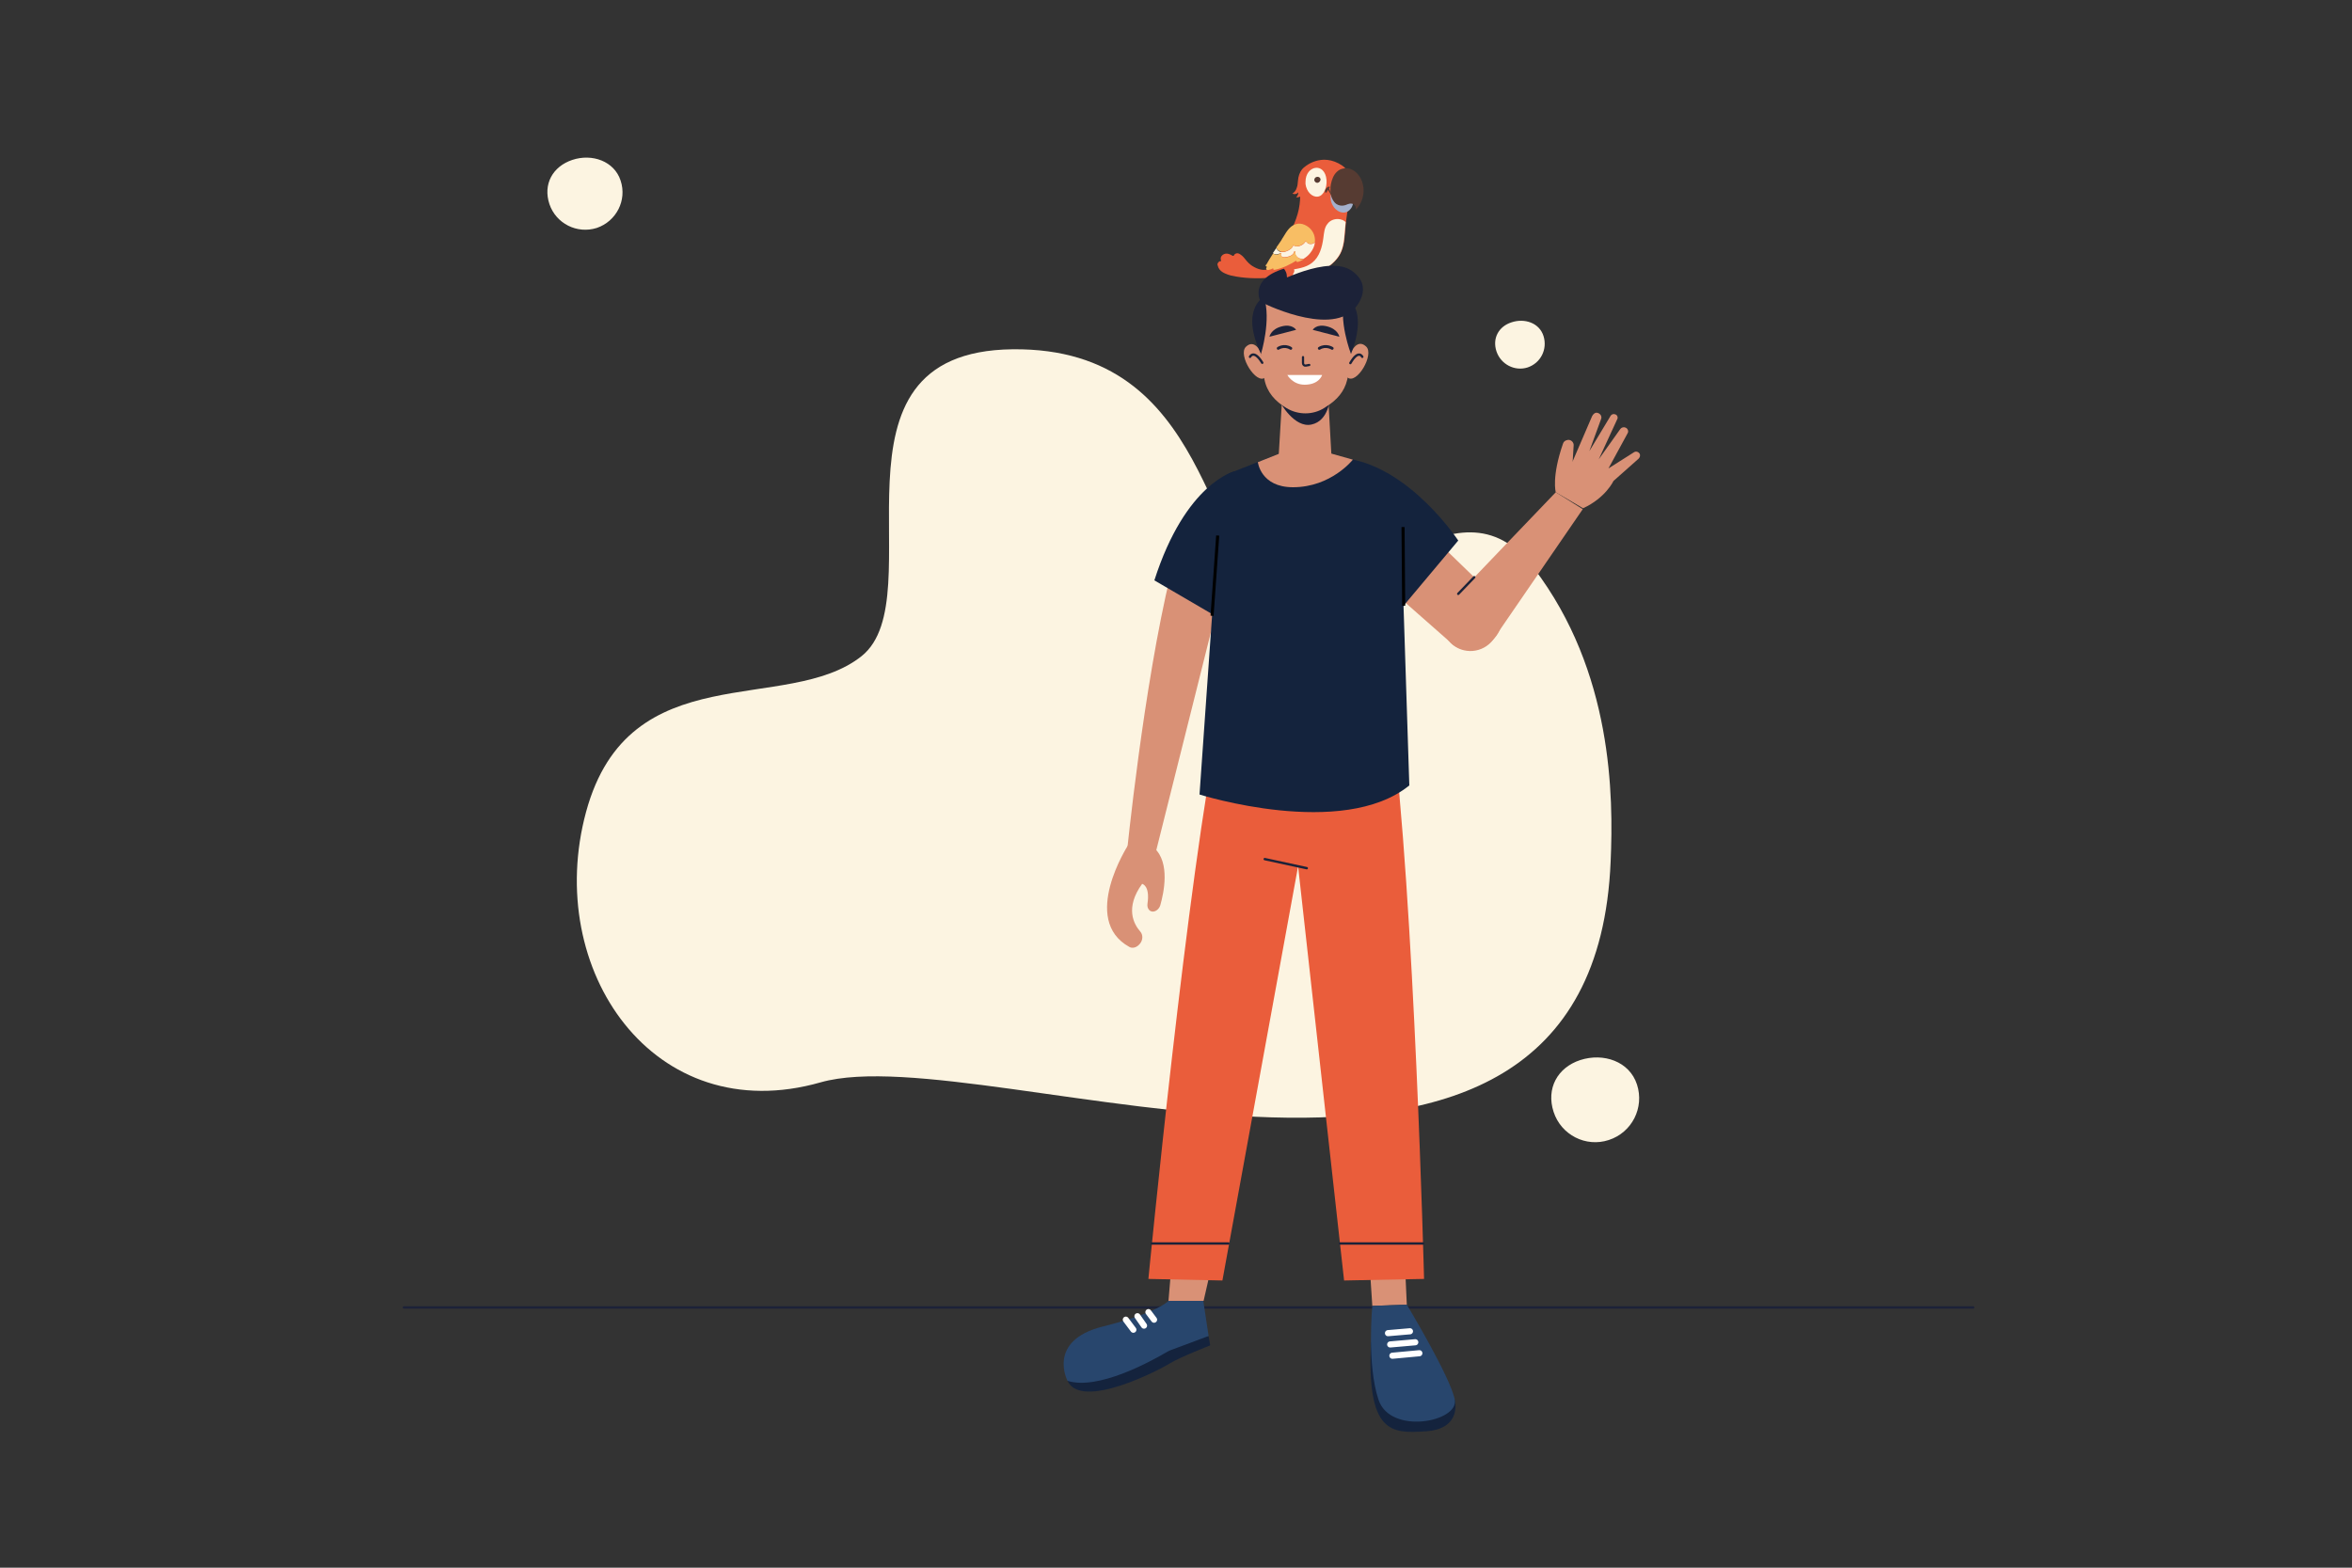 <?xml version="1.0" encoding="utf-8"?>
<!-- Generator: Adobe Illustrator 27.0.0, SVG Export Plug-In . SVG Version: 6.00 Build 0)  -->
<svg version="1.1" id="Layer_1" xmlns="http://www.w3.org/2000/svg" xmlns:xlink="http://www.w3.org/1999/xlink" x="0px" y="0px"
	 viewBox="0 0 750 500" style="enable-background:new 0 0 750 500;" xml:space="preserve">
<rect x="0" y="0" width="750" height="500" fill="#333333" stroke="none"/>
<style type="text/css">
	.st0{fill:#FCF4E1;}
	.st1{fill:none;stroke:#1C2238;stroke-width:0.762;stroke-linecap:round;stroke-linejoin:round;stroke-miterlimit:10;}
	.st2{fill:#EA5D3B;}
	.st3{fill:#563B32;}
	.st4{fill:#A5B0CB;}
	.st5{fill:#F8BE64;}
	.st6{fill:#14233D;}
	.st7{fill:#D99176;}
	.st8{fill:#28466D;}
	.st9{fill:none;stroke:#FFFFFF;stroke-width:1.954;stroke-linecap:round;stroke-linejoin:round;stroke-miterlimit:10;}
	.st10{fill:none;stroke:#000000;stroke-width:0.977;stroke-miterlimit:10;}
	.st11{fill:#1C2238;}
	.st12{fill:none;stroke:#1C2238;stroke-width:0.708;stroke-linecap:round;stroke-linejoin:round;stroke-miterlimit:10;}
	.st13{fill:#FFFFFF;}
	.st14{fill:none;stroke:#1C2238;stroke-width:0.922;stroke-linecap:round;stroke-linejoin:round;stroke-miterlimit:10;}
</style>
<g id="OBJECTS">
	<g>
		<path class="st0" d="M495.4,354.6c-2.4-7.4,1.2-14.1,8.5-16.5c7.4-2.4,15.7,0.4,18.1,7.8s-1.6,15.3-9,17.7
			C505.7,366,497.8,362,495.4,354.6z"/>
		<path class="st0" d="M477.2,112.1c-1.4-4.2,0.7-8,4.8-9.3c4.2-1.4,8.9,0.2,10.2,4.4s-0.9,8.6-5.1,10
			C483,118.5,478.6,116.2,477.2,112.1z"/>
		<path class="st0" d="M175.2,65.1c-2.1-6.3,1-12,7.3-14.1c6.3-2.1,13.4,0.4,15.4,6.6c2.1,6.3-1.4,13-7.6,15.1
			C184,74.7,177.3,71.3,175.2,65.1z"/>
		<path class="st0" d="M513.6,274.7c0.9-20.8,0.7-60.4-24.5-93.5c-25.2-33.1-58.3,17.3-82,7.9s-20.1-78.4-84.2-77.7
			c-64,0.7-24.5,79.1-48.2,97.9s-74.1-0.7-87.8,49.6c-13.7,50.4,21.6,101.5,74.8,86.3C315,330.1,507.9,413.6,513.6,274.7z"/>
	</g>
	<line class="st1" x1="128.8" y1="417" x2="629.2" y2="417"/>
	<g>
		<g>
			<g>
				<g>
					<path class="st2" d="M420.6,83.7l0.3-0.1c1.1-0.3,2.1,0.8,1.6,1.8c0,0,0,0,0,0c-0.2,0.4-0.4,0.7-0.4,1.1c0,0.4,0.3,0.7,0.5,0.9
						c-0.2,0.2-0.6,0.3-0.9,0.3c-0.3,0-0.6-0.2-0.9-0.4c-0.6-0.4-1-0.9-1.2-1.6c-0.1-0.4-0.1-0.8,0-1.2
						C419.9,84.2,420.2,83.9,420.6,83.7z"/>
				</g>
				<g>
					<path class="st3" d="M424.8,86.9c0.5,0,1.1,0,1.6,0.1s1.1,0.3,1.5,0.7c-1.7,0.1-3.5,0.2-5.2,0.3l-0.9-0.6
						C422.8,87,423.8,87,424.8,86.9z"/>
				</g>
				<g>
					<path class="st3" d="M417.1,87.7c0.1-0.1,0.3-0.1,0.4-0.2c1.4-0.4,3-0.3,4.4-0.1l0.2,0c1.5-0.4,3.2,0.1,4.4,1.1
						c-1.7,0.2-3.4-0.2-5.1-0.3c-1.5-0.1-3,0.1-4.5-0.1C416.8,87.9,416.9,87.8,417.1,87.7z"/>
				</g>
			</g>
			<g>
				<g>
					<path class="st2" d="M388.5,85.3c0.4,0.9,1.2,1.5,2.1,1.9c0.6,0.3,1.3,0.5,2,0.7c4.1,0.9,8.2,1,12.4,0.7
						c2.7-0.2,5.3-0.5,7.9-0.8c2.6-0.3,5.3-0.2,7.8-1.2c2.5-1,4.7-2.6,6.2-4.8c1.5-2.2,1.8-4.9,2-7.6c0.1-1.1,0.2-2.3,0.3-3.4
						c0.2-1.8,0.5-3.6,0.8-5.3L430,65c0.4-2.2,1.1-4.3,0.9-6.5c-0.2-2.2-1.1-4.5-2.9-5.7c-6.6-4.4-12.1,0.3-12.8,1.2
						c-0.8,1-1.2,2.3-1.3,3.6c-0.1,0.8-0.1,1.6-0.4,2.3c-0.2,0.7-0.7,1.5-1.4,1.8c0.6,0.4,1.5,0.2,1.9-0.4c0,0.6-0.2,1.2-0.7,1.6
						c0.4,0.1,0.9,0,1.3-0.2c0,0.9-0.1,1.7-0.2,2.6c-0.5,4-2.4,7.7-4.2,11.3c-1,2-2,4-3,6c-0.6,1.2-1.2,2.4-2.3,3
						c-1.7,1-3.9,0.3-5.6-0.8c-0.1-0.1-0.2-0.1-0.3-0.2c-0.5-0.4-1-0.8-1.4-1.3c-0.6-0.7-1.2-1.6-2-2.1c-0.4-0.3-0.9-0.5-1.3-0.4
						c-0.4,0.1-0.8,0.4-0.9,0.8c-0.1,0-0.2,0-0.3,0c-0.5-0.3-1.1-0.6-1.7-0.7c-0.7-0.1-1.5,0.2-1.9,0.8c-0.3,0.4-0.3,1-0.1,1.5
						c0,0,0,0,0,0c0,0,0,0.1-0.1,0.1c-0.2,0-0.3,0-0.5,0.1c-0.3,0.2-0.5,0.5-0.6,0.9C388.3,84.6,388.4,84.9,388.5,85.3z"/>
				</g>
				<g>
					<path class="st0" d="M404.9,88.6c2.7-0.2,5.3-0.5,7.9-0.8c2.6-0.3,5.3-0.2,7.8-1.2c2.5-1,4.7-2.6,6.2-4.8
						c1.5-2.2,1.8-4.9,2-7.6c0.1-1.1,0.2-2.3,0.3-3.4c-0.4-0.3-0.8-0.6-1.2-0.7c-1.6-0.6-3.6-0.1-4.6,1.3c-1,1.2-1.1,2.9-1.3,4.4
						c-0.4,3-1.2,6.1-3.6,8c-2.1,1.7-4.9,1.9-7.5,2.4C408.8,86.5,406.5,87.2,404.9,88.6z"/>
				</g>
				<path class="st0" d="M416.3,58c0,0.2,0,0.5,0,0.7c0.3,2.4,2.1,4.3,4,4c1.8-0.3,2.9-2.9,2.7-5.3C422.5,51.6,416.3,52.7,416.3,58z
					"/>
				<g>
					<g>
						<path class="st4" d="M424.6,64.7c0.4,1,1,1.9,1.8,2.4c0.6,0.5,1.4,0.7,2.1,0.7c0.8,0,1.6-0.4,2.2-1.2c0.4-0.5,0.6-1,0.8-1.7
							c-0.4-0.2-0.9-0.2-1.3-0.1c-0.5,0.1-1,0.4-1.5,0.5c-0.8,0.2-1.7,0.1-2.5-0.4c-0.9-0.6-1.5-1.7-1.8-2.9c0,0,0-0.1,0-0.1
							C424.2,62.9,424.3,63.9,424.6,64.7z"/>
					</g>
					<g>
						<g>
							<path class="st3" d="M424.4,62.1c0,0,0,0.1,0,0.1c0.3,1.2,0.9,2.3,1.8,2.9c0.8,0.5,1.7,0.6,2.5,0.4c0.5-0.1,1-0.4,1.5-0.5
								c0.4-0.1,0.9-0.1,1.3,0.1c0.1,0,0.1,0.1,0.2,0.1c0.5,0.3,0.8,1.1,0.6,1.7c1.4-1.3,2.3-3.3,2.5-5.5c0-0.4,0-0.8,0-1.2
								c0-0.3,0-0.5-0.1-0.8c-0.5-3.5-3.3-6.1-6-5.7c-0.9,0.1-1.7,0.4-2.4,1.1c-1,0.9-1.6,2.4-1.9,3.9
								C424.2,59.7,424.2,60.9,424.4,62.1z"/>
						</g>
						<path class="st3" d="M422.5,61.2c0-0.7,0.4-1.3,1-1.6c0,0,0,0,0.1,0c0.1,0,0.1-0.1,0.2-0.1c0,0,0,0,0,0c0.1,0,0.2,0,0.2,0.2
							c0,0.1,0,0.2,0,0.2c0,0.1-0.1,0.2-0.2,0.2c0,0,0,0,0,0c0.1,0.2,0.2,0.4,0.2,0.5c0.1,0.3,0.2,0.5,0.4,0.8
							c0.2,0.3,0.4,0.7,0.6,1c0.4,0.6,0.8,1.1,1.3,1.6c0.1,0.1-0.1,0.4-0.2,0.2c-0.3-0.4-0.6-0.7-0.9-1.1c0,0-0.1,0-0.1-0.1
							c-0.1-0.1-0.2-0.3-0.3-0.4c-0.2-0.3-0.5-0.7-0.7-1c-0.1-0.2-0.3-0.5-0.4-0.7c-0.1-0.1-0.2-0.3-0.2-0.4
							c-0.2,0.3-0.4,0.6-0.5,0.9C422.7,61.4,422.5,61.4,422.5,61.2z"/>
					</g>
				</g>
				<g>
					<g>
						<path class="st0" d="M405.9,80.7c0.2,0.2,0.4,0.4,0.7,0.4c0.6,0.1,1.2-0.1,1.8-0.4c0.1-0.1,0.2,0.1,0.1,0.2
							c-0.3,0.4,0.1,0.9,0.4,1c0.5,0.2,1.1,0.1,1.6,0c1-0.2,2-0.7,2.2-1.7c0.1-0.2,0.3-0.1,0.3,0.1c-0.2,0.8,0.4,1.6,1.1,2
							c0.5,0.2,1,0.3,1.5,0.3c0.8-0.5,1.6-1.1,2.2-1.9c0.8-1,1.4-2.2,1.5-3.4c-0.2,0.2-0.4,0.3-0.6,0.4c-0.5,0.2-1,0.2-1.5,0
							c-0.3-0.2-0.6-0.5-0.8-0.8c-0.4,0.7-1,1.2-1.8,1.5c-0.7,0.3-1.6,0.3-2.2-0.2c-0.2,1-1.4,1.7-2.3,2c-1,0.4-2.3,0.3-2.9-0.7
							c-0.1-0.1-0.2-0.3-0.2-0.4C406.6,79.6,406.3,80.2,405.9,80.7z"/>
					</g>
					<g>
						<path class="st5" d="M407,79c0,0.2,0.1,0.3,0.2,0.4c0.6,1,2,1,2.9,0.7c0.9-0.3,2.1-1,2.3-2c0.5,0.6,1.5,0.5,2.2,0.2
							c0.7-0.3,1.4-0.8,1.8-1.5c0.1,0.4,0.4,0.7,0.8,0.8c0.5,0.2,1,0.2,1.5,0c0.2-0.1,0.4-0.2,0.6-0.4c0-0.2,0-0.3,0-0.5
							c0-0.1,0-0.3,0-0.4c-0.1-2-1.4-3.8-3.3-4.6c-0.9-0.4-1.9-0.5-2.8-0.2c-2,0.6-3,2.5-4,4.1c-0.2,0.3-0.4,0.6-0.6,1
							c-0.1,0.1-0.1,0.2-0.2,0.3c-0.4,0.5-0.7,1.1-1.1,1.6c0,0-0.1,0.1-0.1,0.1v0C407.1,78.8,407,78.9,407,79z"/>
						<path class="st5" d="M403.6,84.8c0.1,0.2,0.3,0.3,0.4,0.3c0,0,0,0,0.1,0c-0.1,0-0.2,0.1-0.2,0.2c-0.2,0.2-0.2,0.5,0,0.7
							c0.2,0.2,0.4,0.1,0.6,0.1c0.6-0.1,1.1-0.3,1.6-0.6c-0.2,0.1-0.1,0.4,0,0.5c0.2,0.1,0.4,0.1,0.6,0c2.4-0.5,4.6-1.6,6.7-2.9
							c-0.1,0.1-0.1,0.3,0.1,0.4c0.2,0.1,0.3,0,0.5,0c0.4-0.1,0.8-0.3,1.2-0.5c0.2-0.1,0.4-0.2,0.5-0.3c-0.5,0.1-1,0-1.5-0.3
							c-0.7-0.4-1.2-1.2-1.1-2c0-0.2-0.2-0.3-0.3-0.1c-0.3,1-1.3,1.5-2.2,1.7c-0.5,0.1-1.1,0.2-1.6,0c-0.4-0.1-0.7-0.6-0.4-1
							c0.1-0.1,0-0.3-0.1-0.2c-0.5,0.2-1.2,0.5-1.8,0.4c-0.3-0.1-0.5-0.2-0.7-0.4c-0.1,0.1-0.1,0.2-0.2,0.3c-0.7,1.1-1.4,2.2-2,3.3
							C403.6,84.5,403.5,84.7,403.6,84.8z"/>
					</g>
				</g>
				<path class="st3" d="M419.1,57.4c0,0,0,0.1,0,0.1c0.1,0.5,0.6,0.9,1.1,0.8c0.5-0.1,0.9-0.6,0.9-1.1
					C420.9,56,419.1,56.2,419.1,57.4z"/>
			</g>
			<g>
				<g>
					<path class="st2" d="M410.7,85.2l0.3-0.1c1.1-0.3,2.1,0.8,1.6,1.8c0,0,0,0,0,0c-0.2,0.4-0.4,0.7-0.4,1.1c0,0.4,0.3,0.7,0.5,0.9
						c-0.2,0.2-0.6,0.3-0.9,0.3s-0.6-0.2-0.9-0.4c-0.6-0.4-1-0.9-1.2-1.6c-0.1-0.4-0.1-0.8,0-1.2C409.9,85.6,410.2,85.3,410.7,85.2z
						"/>
				</g>
				<g>
					<path class="st3" d="M414.9,88.3c0.5,0,1.1,0,1.6,0.1s1.1,0.3,1.5,0.7c-1.7,0.1-3.5,0.2-5.2,0.3l-0.9-0.6
						C412.8,88.4,413.8,88.4,414.9,88.3z"/>
				</g>
				<g>
					<path class="st3" d="M407.1,89.1c0.1-0.1,0.3-0.1,0.4-0.2c1.4-0.4,3-0.3,4.4-0.1l0.2,0c1.5-0.4,3.2,0.1,4.4,1.1
						c-1.7,0.2-3.4-0.2-5.1-0.3c-1.5-0.1-3,0.1-4.5-0.1C406.9,89.3,407,89.2,407.1,89.1z"/>
				</g>
			</g>
		</g>
		<g>
			<g>
				<g>
					<g>
						<g>
							<path class="st6" d="M385.4,426.2l0.5,2.9c0,0-9.5,3.7-12.8,5.7c-3.3,2.1-28.3,15.1-32.7,5.6l31.4-13.5L385.4,426.2z"/>
							<path class="st7" d="M387.9,395.4c0.3,0.8-4.1,19.5-4.1,19.5h-11.2l1.8-21.4L387.9,395.4z"/>
							<path class="st8" d="M383.7,414.9l1.7,11.2l-11.5,4.3c-0.9,0.3-1.7,0.7-2.5,1.2c-4.5,2.6-21.3,11.9-31,8.8
								c0,0-6.7-12.8,11.2-17.3c17.9-4.5,21-8.2,21-8.2L383.7,414.9L383.7,414.9z"/>
						</g>
						<g>
							<g>
								<line class="st9" x1="361.4" y1="424.1" x2="359" y2="420.9"/>
								<line class="st9" x1="364.8" y1="422.8" x2="362.7" y2="419.8"/>
								<line class="st9" x1="368" y1="420.9" x2="366.2" y2="418.5"/>
							</g>
						</g>
					</g>
					<g>
						<path class="st2" d="M388.9,229.8c-10.1,48-22.7,178.1-22.7,178.1l23.6,0.5l31.4-171.9C421.1,236.6,390.6,221.7,388.9,229.8z"
							/>
						<line class="st1" x1="367.3" y1="396.6" x2="391.7" y2="396.6"/>
					</g>
				</g>
				<g>
					<g>
						<path class="st6" d="M463.9,446.5c0,0,2.5,9.2-9.2,10c-10.9,0.7-19,1-17.5-28.5L463.9,446.5z"/>
						<polygon class="st7" points="447.3,387.7 448.6,416.1 437.6,416.5 435.4,383 						"/>
						<path class="st8" d="M448.6,416.1c0,0,14.1,23.4,15.3,30.4c1.2,7-20.5,11.2-24.3,0c-3.8-11.2-2-30-2-30L448.6,416.1z"/>
						<g>
							<g>
								<line class="st9" x1="452.6" y1="431.6" x2="444" y2="432.4"/>
								<line class="st9" x1="451.3" y1="428.1" x2="443.3" y2="428.8"/>
								<line class="st9" x1="449.6" y1="424.6" x2="442.6" y2="425.2"/>
							</g>
						</g>
					</g>
					<g>
						<path class="st2" d="M443.7,229.8c7.3,56.2,10.4,178.1,10.4,178.1l-25.5,0.5L409.9,240C409.9,240,442.6,221.5,443.7,229.8z"/>
						<line class="st1" x1="416.7" y1="276.9" x2="403.3" y2="274"/>
						<line class="st1" x1="427.3" y1="396.6" x2="453.8" y2="396.6"/>
					</g>
				</g>
			</g>
			<g>
				<g>
					<g>
						<path class="st7" d="M454.8,169.3l21.8,21.1c3.6,4.1,3.2,10.3-0.8,13.9l0,0c-4,3.6-9.9,4.3-13.6,0.3l-22.6-19.9L454.8,169.3z"
							/>
						<g>
							<g>
								<path class="st7" d="M496.1,157l-34,35.5c-3.5,3.9-2.9,9.9,1.2,13.2l0,0c4.3,3.4,10.6,2.2,13.4-2.5l28-40.8L496.1,157z"/>
								<path class="st7" d="M496.1,157c0,0-1.4-4.8,2.3-15.5c0.2-0.7,0.8-1.1,1.6-1.2l0,0c1-0.1,1.9,0.8,1.8,1.8l-0.3,4.9l3.3,15.1
									L496.1,157z"/>
								<path class="st7" d="M501.5,147.1l6.2-14.4c0.3-0.6,1-1.3,1.8-1l0,0c0.9,0.3,1.3,1.1,1.1,1.8l-3.8,10.4l6.8-11.3
									c0.3-0.5,1-0.7,1.6-0.4l0,0c0.6,0.3,0.8,1,0.5,1.5l-5.9,12.8l6.9-9.7c0.4-0.5,1.1-0.7,1.7-0.4l0,0c0.7,0.3,1,1.2,0.6,1.8
									l-6.1,11.2l8.2-5.2c0.7-0.4,1.5,0,1.8,0.6l0,0c0.2,0.5,0,1.1-0.4,1.5l-8,7.1c0,0-2.5,5.4-9.7,8.7l-5.9-7.7L501.5,147.1z"/>
							</g>
							<line class="st1" x1="470.1" y1="184.1" x2="465" y2="189.4"/>
						</g>
					</g>
					<path class="st6" d="M429.8,146.3c20,3,35.2,26.1,35.2,26.1l-19.2,22.9l-14.4-24.4L429.8,146.3z"/>
				</g>
				<g>
					<g>
						<path class="st7" d="M389.4,188.6L368,274l-8.7-1.6c0,0,5.3-53.3,14-89.3L389.4,188.6z"/>
						<path class="st7" d="M359.7,269.6c0,0-15.3,23.7,0.4,32.4c1,0.6,2.4,0.2,3.3-0.9l0.1-0.1c1-1.2,1-2.9,0.1-3.9
							c-2.1-2.4-4.9-7.6,0.6-15.2c0,0,2.6,0.5,1.7,6.4c-0.2,1.5,0.8,2.7,2.1,2.4l0,0c0.9-0.2,1.7-1,2-2c1.1-3.9,3.2-13.5-1.9-18.2
							L359.7,269.6z"/>
					</g>
					<path class="st6" d="M393.7,150.3c0,0-15.6,3.6-25.6,34.8l25,14.6l5.9-20.8L393.7,150.3z"/>
				</g>
				<g>
					<path class="st6" d="M429.8,146.3l11.8,4.5c3.1,1.1,5.8,9.6,5,12.8l2.8,86.9c-21.3,17.3-66.9,2.9-66.9,2.9l6.6-94
						c-0.5-2.2,0.7-7.5,2.8-8.4l15.9-6.3L429.8,146.3z"/>
					<line class="st10" x1="386.5" y1="196.4" x2="388.3" y2="170.8"/>
					<line class="st10" x1="447.6" y1="193.2" x2="447.4" y2="168.1"/>
				</g>
			</g>
			<g>
				<g>
					<g>
						<path class="st7" d="M424.7,147.7l-1.1-19.7c0,0-3.1,2.2-5.9,2.7s-5.5-1.1-5.6-1.1c0,0-3.3-1.9-3.3-1.9l-1.1,18.4
							c0,0.2-0.2,1.9-0.2,2.1l17.1,0.1C424.7,148.1,424.7,147.9,424.7,147.7z"/>
					</g>
					<path class="st11" d="M408.2,128.3c0,0,4.5,8.3,10,7.1c5.6-1.2,5.9-8.5,5.9-8.5L408.2,128.3z"/>
					<path class="st7" d="M431.4,105.4c0,6.3-0.9,11.8-1.8,15.7c-0.9,3.8-3.3,6.5-6.7,8.6l-0.6,0.4c-3.6,2.3-8.3,2.3-12,0.1l0,0
						c-3.7-2.2-6.3-5.1-7.1-9.2c-1.5-7.4-1.6-15.6-1.6-15.6s-1.4-16,14.7-15.7C432.4,90,431.4,105.4,431.4,105.4z"/>
					<g>
						<path class="st7" d="M403.4,120.4c-2.8,2.4-8.8-7.2-6.1-9.8c2.7-2.6,4.7,1.6,4.7,1.6l0.6,3.1l0.8,4.1l0.2,0.9L403.4,120.4z"/>
						<g>
							<g>
								<path class="st1" d="M398.6,113.8c0,0,1.2-2.5,3.9,1.9"/>
							</g>
						</g>
					</g>
					<g>
						<path class="st7" d="M429.7,120.4c2.9,2.4,8.7-7.4,5.9-9.9c-2.8-2.6-4.7,1.7-4.7,1.7l-0.5,3.1l-0.8,4.1l-0.2,0.9L429.7,120.4z
							"/>
						<g>
							<g>
								<path class="st1" d="M434.4,113.8c0,0-1.2-2.5-3.8,2"/>
							</g>
						</g>
					</g>
				</g>
				<g>
					<path class="st12" d="M415.5,113.9l0,1.9c0,0.5,0.4,0.9,0.9,0.8l1.1-0.2"/>
					<path class="st11" d="M418.6,105.2l8.5,2.2c0,0-0.4-2.4-3.9-3.3C419.7,103.2,418.6,105.2,418.6,105.2z"/>
					<path class="st11" d="M413.3,105.2l-8.5,2.2c0,0,0.4-2.4,3.9-3.3C412.1,103.2,413.3,105.2,413.3,105.2z"/>
					<path class="st13" d="M410.5,119.6h11.1c0,0-0.9,3.1-5.6,3.1C412.2,122.7,410.5,119.6,410.5,119.6z"/>
					<path class="st14" d="M407.6,111.1c0,0,1.9-1.3,4,0"/>
					<path class="st14" d="M424.8,111.1c0,0-2-1.3-4.1,0"/>
				</g>
				<g>
					<path class="st11" d="M402.1,112.9c0,0,3.4-11.1,0.9-18.2C403.1,94.7,395.3,98.5,402.1,112.9z"/>
					<path class="st11" d="M430.8,112.9c0,0-4.3-11.1-1.8-18.2C428.9,94.7,436.7,97.6,430.8,112.9z"/>
					<g>
						<path class="st11" d="M402,96.3c0,0,21.5,11,29.8,2.3c0,0,6.8-6.9-0.7-12.2c-7.5-5.3-24.7,4-24.7,4S402.5,91.4,402,96.3z"/>
						<path class="st11" d="M402,96.3c0,0-4-7.1,7.4-10.6c0,0,2.8,2.8-1.2,6.6C404.2,96,402,96.3,402,96.3z"/>
					</g>
				</g>
				<path class="st7" d="M407.9,144.7l-6.8,2.7c0,0,0.9,8,11.2,8c12.2,0,19.1-8.8,19.1-8.8l-8.9-2.5L407.9,144.7z"/>
			</g>
		</g>
	</g>
</g>
</svg>
